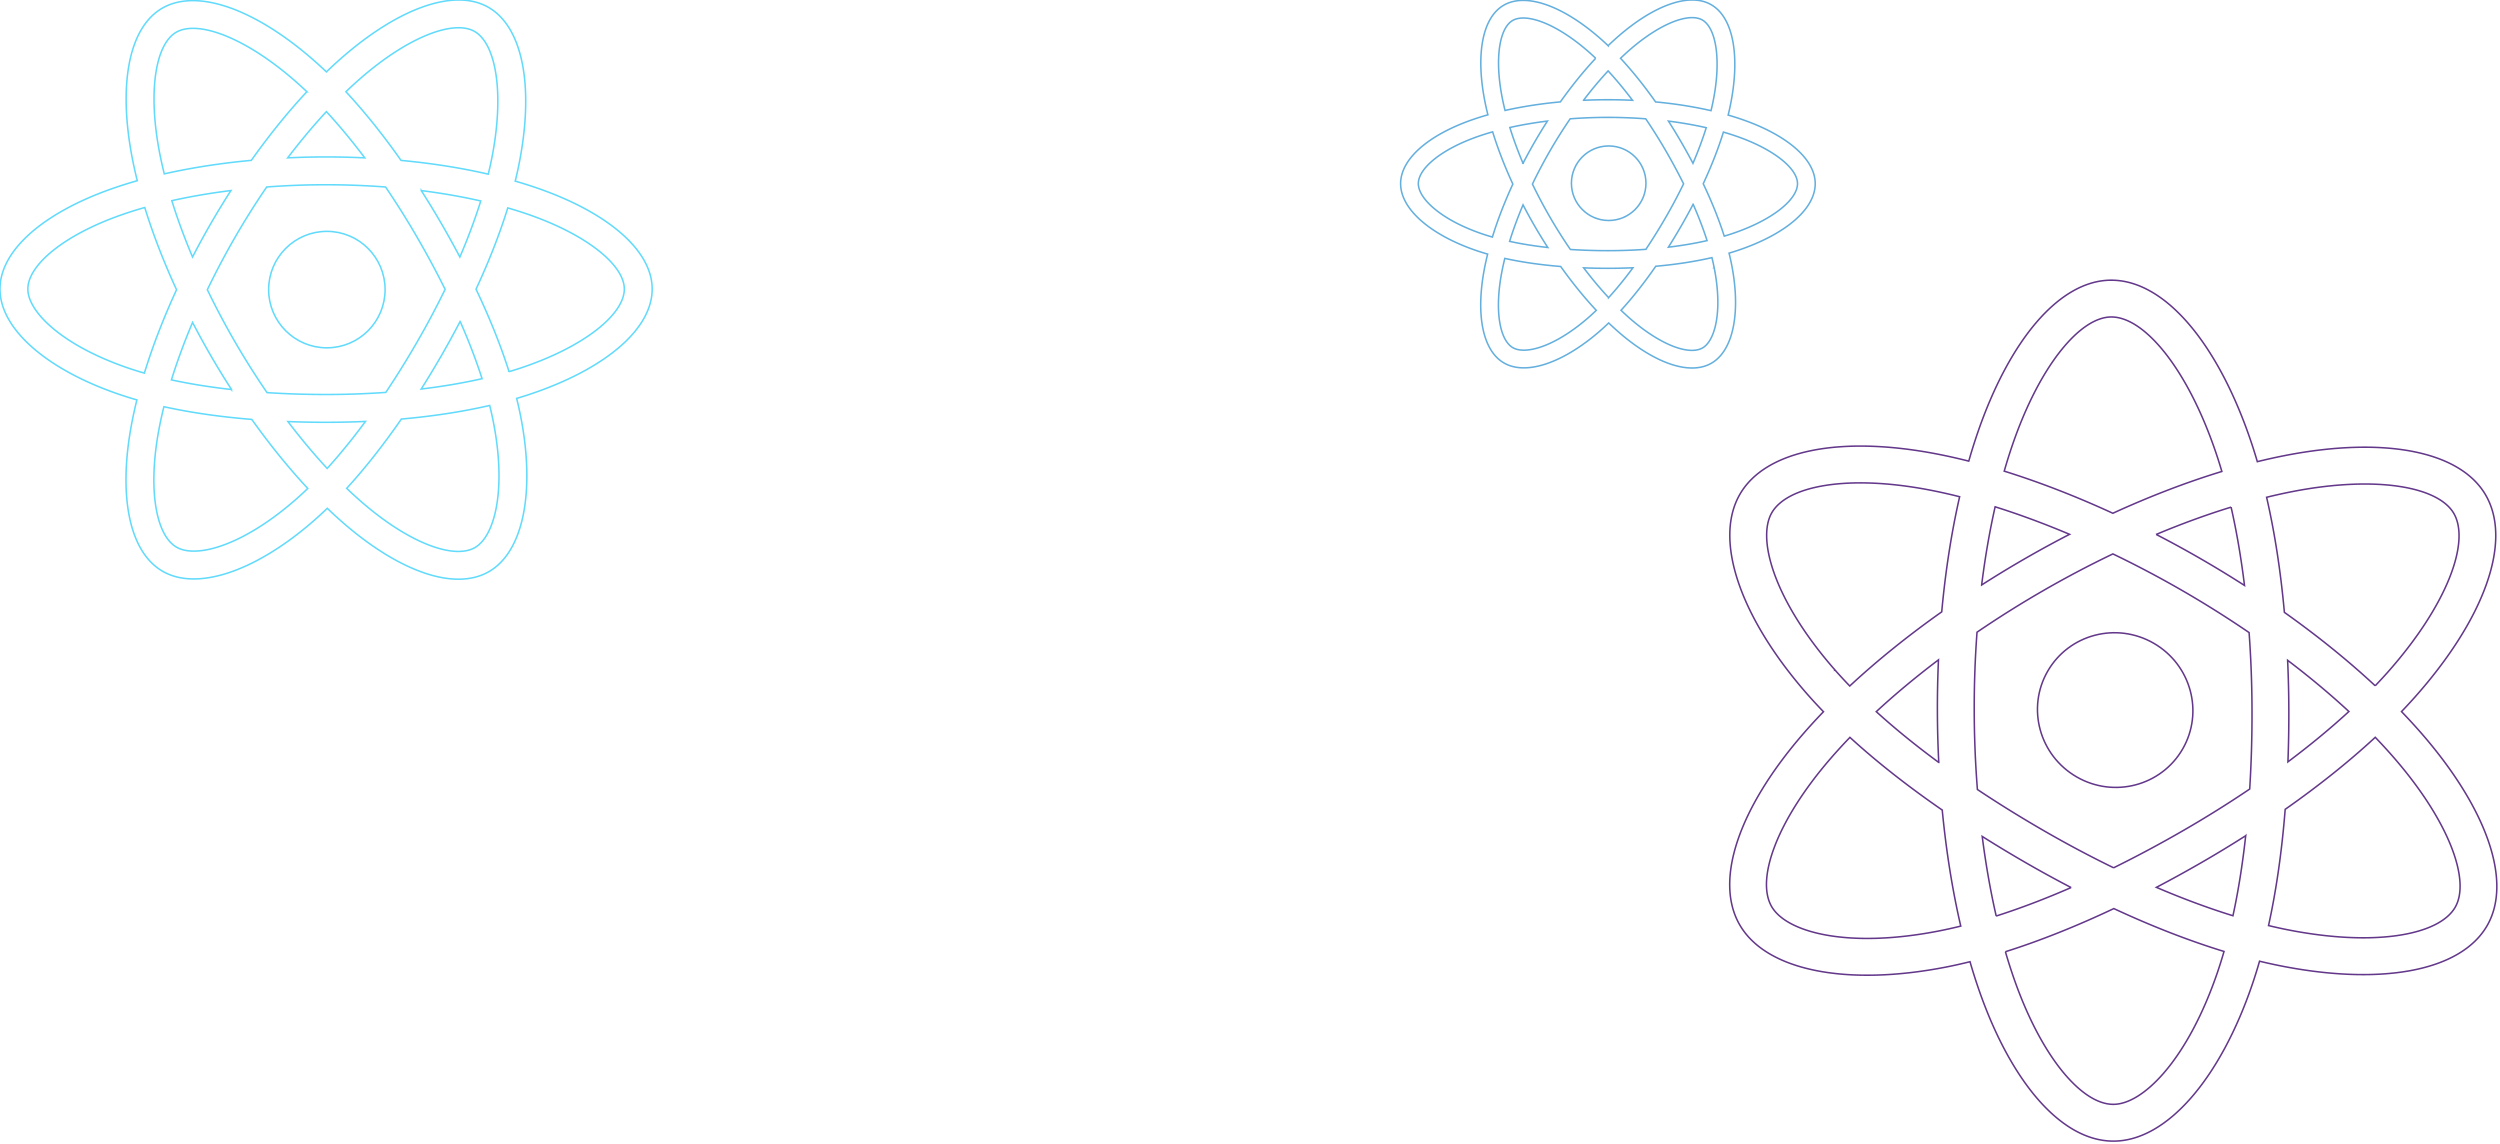 <svg width="1610" height="737" viewBox="0 0 1610 737" xmlns="http://www.w3.org/2000/svg"><title>Artboard Copy 2</title><g fill="none"><g stroke="#61DAFB"><path d="M345.326 120.896C390.687 136.483 420 160.9 420 186.146c0 26.33-31.326 52.073-79.475 67.996a246.737 246.737 0 0 1-7.81 2.434 237.09 237.09 0 0 1 2.518 11.207c9.505 47.926 2.186 87.318-20.343 100.335-21.812 12.604-57.066.223-92.762-30.437a275.548 275.548 0 0 1-11.353-10.34 237.764 237.764 0 0 1-8.764 8.063c-36.852 32.154-74.696 45.494-97.245 32.516-21.831-12.57-28.692-49.239-19.908-95.42a273.82 273.82 0 0 1 3.3-14.966A239.061 239.061 0 0 1 76.8 253.99C30.484 238.19 0 212.129 0 186.146c0-25.155 28.398-49.409 72.864-64.883a278.954 278.954 0 0 1 15.545-4.88 279.558 279.558 0 0 1-3.105-13.885c-9.213-46.997-2.73-84.555 19.159-97.204 22.827-13.19 60.845.974 98.773 34.59a255.54 255.54 0 0 1 6.96 6.416 280.737 280.737 0 0 1 10.457-9.58c36.19-31.435 72.023-44.586 93.932-31.973 22.852 13.151 29.544 53.101 19.31 102.692a256.11 256.11 0 0 1-2.09 9.204 281.726 281.726 0 0 1 13.52 4.253zM334.88 237.143h.002c41.572-13.75 67.176-34.79 67.176-50.997 0-15.214-23.707-34.961-62.573-48.314A264.505 264.505 0 0 0 327 133.898c-5.167 16.69-12.063 34.321-20.44 52.337 8.776 18.452 15.951 36.313 21.267 53.11a231.41 231.41 0 0 0 7.054-2.202zm-17.249 34.119a221.127 221.127 0 0 0-2.273-10.142c-17.396 4.013-36.579 6.954-56.884 8.752-11.543 16.68-23.37 31.7-35.205 44.622a257.065 257.065 0 0 0 10.561 9.61c30.525 26.221 58.832 36.162 72.068 28.514 6.22-3.594 11.25-12.566 13.752-26.025 2.784-14.979 2.184-34.14-2.019-55.331zm-174.445 80.035h.001c14.391-5.074 30.72-15.16 47.016-29.38a220.788 220.788 0 0 0 8.002-7.355c-12.264-13.137-24.433-28.14-36.053-44.462-20.353-1.647-39.396-4.38-56.6-8.178a256.58 256.58 0 0 0-3.066 13.919c-7.511 39.491-2.006 68.936 11.244 76.562 6.225 3.583 16.524 3.453 29.456-1.106zM82.604 237.043a221.32 221.32 0 0 0 10.368 3.24c5.305-17.265 12.298-35.39 20.725-53.701-8.32-18.042-15.214-35.883-20.47-52.947a259.227 259.227 0 0 0-14.456 4.54c-38.029 13.234-60.83 32.707-60.83 47.97 0 7.176 5.26 16.017 15.677 24.922 11.593 9.908 28.506 18.988 48.986 25.976zm20.309-137.985v-.002c.853 4.33 1.815 8.636 2.886 12.917 17.383-3.931 36.293-6.866 56.046-8.694 11.519-16.227 23.576-31.117 35.777-44.195a234.4 234.4 0 0 0-6.3-5.808c-32.749-29.023-63.818-40.6-77.87-32.482-13.192 7.622-18.434 37.997-10.54 78.264zm181.168 44.653a624.314 624.314 0 0 1 12.082 21.816c5.313-12.412 9.824-24.52 13.443-36.1-12.056-2.748-24.895-4.993-38.296-6.681a569.374 569.374 0 0 1 12.771 20.965zm-73.88-71.829c-8.406 9.053-16.764 19.03-24.924 29.772a529.309 529.309 0 0 1 49.64.01c-8.153-10.84-16.441-20.833-24.716-29.782zm-74.355 71.952a526.357 526.357 0 0 1 12.876-21.122c-13.314 1.66-26.093 3.848-38.077 6.526 3.65 11.744 8.121 23.906 13.346 36.276a528.93 528.93 0 0 1 11.855-21.68zm13.259 107.024a525.696 525.696 0 0 1-25.093-43.223c-5.337 12.635-9.906 25.059-13.614 37.011 11.98 2.603 24.952 4.68 38.707 6.212zm61.592 50.817c8.22-9.034 16.478-19.18 24.657-30.274-8.33.37-16.793.562-25.354.562-8.333 0-16.532-.16-24.573-.475 8.285 10.897 16.766 21.027 25.27 30.187zm85.637-94.684a568.6 568.6 0 0 1-12.18 22.213 626.035 626.035 0 0 1-12.895 21.333c13.854-1.659 27-3.893 39.18-6.666-3.759-11.75-8.491-24.107-14.105-36.88zm-27.723 13.266h.002a539.223 539.223 0 0 0 18.046-33.935 586.727 586.727 0 0 0-18.106-33.638 539.216 539.216 0 0 0-20.236-32.252 509.266 509.266 0 0 0-76.559-.011 503.138 503.138 0 0 0-20.365 32.361v-.003a507.802 507.802 0 0 0-17.865 33.797 503.115 503.115 0 0 0 17.919 33.78 507.865 507.865 0 0 0 20.526 32.5c12.244.792 24.958 1.199 38.027 1.199 13.123 0 26-.459 38.462-1.347a587.01 587.01 0 0 0 20.149-32.45zm37.013-199.995c-13.204-7.602-42.184 3.033-73.192 29.97a263.62 263.62 0 0 0-9.659 8.842c12.004 12.91 23.962 27.826 35.503 44.23 19.81 1.854 38.733 4.842 56.157 8.855a235.06 235.06 0 0 0 1.889-8.335c8.836-42.816 3.366-75.465-10.698-83.562z"/><path d="M210.5 149c20.712 0 37.5 16.79 37.5 37.5S231.212 224 210.5 224c-20.71 0-37.5-16.79-37.5-37.5s16.79-37.5 37.5-37.5"/></g><g stroke="#64AFDD"><path d="M1121.529 76.816c28.836 9.904 47.471 25.418 47.471 41.459 0 16.73-19.914 33.087-50.524 43.204a155.44 155.44 0 0 1-4.965 1.547c.603 2.419 1.14 4.794 1.601 7.12 6.043 30.452 1.39 55.481-12.932 63.752-13.866 8.008-36.277.142-58.97-19.34a175.138 175.138 0 0 1-7.217-6.57 151.12 151.12 0 0 1-5.572 5.124c-23.427 20.43-47.485 28.906-61.82 20.66-13.878-7.987-18.24-31.285-12.655-60.628.61-3.189 1.31-6.36 2.097-9.51a152.03 152.03 0 0 1-7.22-2.252C921.38 151.342 902 134.784 902 118.275c0-15.983 18.053-31.394 46.32-41.226a177.401 177.401 0 0 1 9.883-3.1 177.55 177.55 0 0 1-1.974-8.823c-5.857-29.861-1.736-53.726 12.18-61.762 14.511-8.38 38.68.619 62.791 21.978 1.5 1.332 2.975 2.69 4.424 4.077a178.435 178.435 0 0 1 6.648-6.087c23.007-19.974 45.786-28.33 59.714-20.316 14.528 8.356 18.782 33.74 12.275 65.25a160.424 160.424 0 0 1-1.328 5.848c2.888.828 5.754 1.73 8.596 2.702zm-6.64 73.862h.001c26.428-8.737 42.705-22.105 42.705-32.403 0-9.667-15.071-22.214-39.78-30.698a168.212 168.212 0 0 0-7.936-2.5c-3.285 10.605-7.67 21.808-12.995 33.255 5.58 11.724 10.141 23.073 13.52 33.745a149.13 149.13 0 0 0 4.485-1.4zm-10.966 21.679a140.44 140.44 0 0 0-1.445-6.444c-11.059 2.55-23.254 4.418-36.162 5.56-7.338 10.599-14.857 20.143-22.38 28.353a163.39 163.39 0 0 0 6.714 6.106c19.405 16.66 37.4 22.977 45.815 18.118 3.953-2.284 7.151-7.985 8.741-16.537 1.77-9.517 1.389-21.691-1.283-35.156zM993.026 223.21c9.15-3.224 19.53-9.632 29.89-18.667a140.33 140.33 0 0 0 5.086-4.674c-7.796-8.347-15.532-17.88-22.919-28.25-12.939-1.047-25.045-2.784-35.98-5.197a162.956 162.956 0 0 0-1.95 8.844c-4.776 25.093-1.276 43.802 7.147 48.647 3.958 2.276 10.505 2.194 18.726-.703zm-38.514-72.596c2.18.74 4.378 1.426 6.592 2.059 3.372-10.97 7.817-22.486 13.175-34.121-5.29-11.463-9.672-22.8-13.014-33.642-3.09.872-6.155 1.834-9.19 2.885-24.175 8.409-38.67 20.781-38.67 30.48 0 4.559 3.344 10.176 9.966 15.835 7.37 6.295 18.122 12.065 31.141 16.504zm12.911-87.674c.542 2.75 1.154 5.487 1.835 8.207 11.05-2.499 23.072-4.364 35.63-5.525 7.322-10.31 14.987-19.77 22.743-28.08a148.984 148.984 0 0 0-4.005-3.69c-20.819-18.442-40.57-25.798-49.503-20.64-8.386 4.843-11.718 24.143-6.7 49.728zm115.172 28.373a396.328 396.328 0 0 1 7.68 13.861c3.377-7.887 6.245-15.58 8.546-22.938-7.664-1.746-15.826-3.172-24.346-4.245a361.738 361.738 0 0 1 8.12 13.322zm-46.967-45.64c-5.344 5.752-10.658 12.092-15.845 18.917a336.662 336.662 0 0 1 31.557.007c-5.183-6.889-10.452-13.238-15.712-18.924zM988.359 91.39a334.41 334.41 0 0 1 8.186-13.42c-8.464 1.055-16.588 2.445-24.206 4.146 2.32 7.462 5.162 15.19 8.484 23.05a336.023 336.023 0 0 1 7.536-13.776zm8.43 68.002a333.969 333.969 0 0 1-15.952-27.463c-3.394 8.028-6.298 15.922-8.656 23.516 7.616 1.654 15.863 2.974 24.607 3.947zm39.154 32.289c5.225-5.74 10.475-12.186 15.675-19.236-5.295.236-10.675.357-16.118.357-5.297 0-10.51-.101-15.621-.302 5.266 6.924 10.658 13.36 16.064 19.18zm54.44-60.161a361.226 361.226 0 0 1-7.742 14.113 397.734 397.734 0 0 1-8.197 13.555c8.806-1.054 17.164-2.473 24.906-4.235-2.389-7.466-5.398-15.318-8.966-23.433zm-17.623 8.429a342.557 342.557 0 0 0 11.473-21.562 372.737 372.737 0 0 0-11.51-21.373 342.585 342.585 0 0 0-12.865-20.493 323.913 323.913 0 0 0-48.67-.007 319.664 319.664 0 0 0-12.945 20.562v-.002a322.595 322.595 0 0 0-11.357 21.475 322.668 322.668 0 0 0 24.44 42.113c7.783.503 15.866.762 24.174.762 8.342 0 16.529-.292 24.45-.856a372.948 372.948 0 0 0 12.81-20.62zm23.53-127.075c-8.395-4.83-26.818 1.928-46.53 19.043a167.555 167.555 0 0 0-6.14 5.618c7.631 8.203 15.233 17.68 22.57 28.103 12.594 1.179 24.623 3.077 35.7 5.626.432-1.757.832-3.523 1.2-5.295 5.618-27.205 2.14-47.95-6.8-53.095z"/><path d="M1036 94c13.255 0 24 10.745 24 24s-10.745 24-24 24c-13.254 0-24-10.745-24-24s10.746-24 24-24"/></g><g stroke="#63388A"><path d="M1559.253 472.074c41.671 47.845 59.121 95.179 42.44 124.073-17.399 30.134-70.3 38.876-135.986 25.25a326.674 326.674 0 0 1-10.557-2.38 313.037 313.037 0 0 1-4.52 14.491c-20.777 61.14-55.192 101.38-89.604 101.377-33.32-.004-65.528-37.493-86.166-96.195a364.395 364.395 0 0 1-6.175-19.344 314.423 314.423 0 0 1-15.37 3.431c-63.467 12.423-115.64 2.658-132.899-27.111-16.706-28.827-.337-75.331 40.242-122.374a361.534 361.534 0 0 1 13.67-14.947 316.51 316.51 0 0 1-10.67-11.569c-42.625-48.72-60.33-98.71-43.162-128.448 16.622-28.79 65.184-37.763 126.353-26.06 6.837 1.309 13.864 2.885 21.035 4.698a369.112 369.112 0 0 1 5.618-17.945c20.498-59.882 52.744-98.58 86.18-98.576 34.868.004 69.066 41.362 90.308 104.924a337.93 337.93 0 0 1 3.734 11.946 371.255 371.255 0 0 1 18.31-4.046c62.236-12.04 111.98-3.388 128.748 25.54 17.491 30.167-1.24 80.316-45.734 130.302a336.317 336.317 0 0 1-8.476 9.152 372.995 372.995 0 0 1 12.681 13.811zm-88.779 126.135l.002.001c56.715 11.761 99.952 4.618 110.661-13.93 10.053-17.413-4.06-55.694-39.766-96.686a350.196 350.196 0 0 0-11.705-12.76c-16.948 15.682-36.5 31.3-58.002 46.377-2.136 26.924-5.719 52.112-10.727 74.852 3.221.776 6.406 1.496 9.537 2.146zm-42.307 27.638a291.964 291.964 0 0 0 4.097-13.11c-22.583-6.914-46.504-16.237-70.955-27.611-24.247 11.454-47.723 20.823-69.82 27.782a339.953 339.953 0 0 0 5.75 17.986c17.647 50.2 43.51 80.302 63.728 80.304 9.5.001 21.192-6.94 32.951-20.69 13.088-15.3 25.06-37.627 34.249-64.66zm-252.748-23.79h.002c19.84 3.712 45.213 2.97 73.28-2.525a291.975 291.975 0 0 0 14.027-3.124c-5.37-23.149-9.399-48.369-11.926-74.735-22.23-15.349-42.242-31.073-59.442-46.8a338.772 338.772 0 0 0-12.712 13.902c-34.7 40.23-47.849 77.571-37.708 95.062 4.765 8.219 16.65 14.883 34.479 18.22zm6.086-170.838a293.02 293.02 0 0 0 9.738 10.566c17.486-16.25 37.474-32.368 59.229-47.75 2.389-26.152 6.28-51.131 11.532-74.138-6.477-1.646-13-3.102-19.562-4.366-52.314-10.008-91.305-2.805-101.39 14.665-4.742 8.211-4.557 21.809 1.493 38.892 6.736 19.008 20.113 40.587 38.96 62.131zm114.444-144.488l.001-.002a346.156 346.156 0 0 0-5.228 16.693c22.514 6.999 46.118 16.148 69.957 27.122 23.92-10.952 47.573-20.017 70.193-26.915a309.978 309.978 0 0 0-3.382-10.814c-18.341-54.88-46.287-88.682-67.752-88.684-20.15-.003-46.226 31.293-63.789 82.6zm178.06 170.944a824.186 824.186 0 0 1-.573 32.96c14.289-10.693 27.458-21.566 39.256-32.425-11.997-11.12-25.223-22.181-39.462-32.979a752.3 752.3 0 0 1 .779 32.444zm-37.183-131.078c-15.611 4.8-31.781 10.691-48.227 17.586a700.99 700.99 0 0 1 56.865 32.849c-2.177-17.8-5.07-34.72-8.638-50.435zm-132.731 33.164a695.467 695.467 0 0 1 28.708-15.656c-16.352-6.907-32.438-12.856-47.937-17.719-3.578 15.857-6.492 32.733-8.68 50.346a698.773 698.773 0 0 1 27.909-16.97zm-55.528 131.258a694.504 694.504 0 0 1-.19-66.067c-14.462 10.931-27.906 22.128-40.053 33.354 12.006 10.904 25.496 21.86 40.243 32.713zm36.988 98.901c15.386-4.902 31.552-11.05 48.253-18.338a754.856 754.856 0 0 1-29.419-16.128 830.743 830.743 0 0 1-27.84-16.798c2.292 17.951 5.315 35.156 9.006 51.264zm160.679-51.717c-9.414 6-18.96 11.79-28.633 17.365a827.158 827.158 0 0 1-28.87 15.886c16.969 7.265 33.508 13.405 49.294 18.286 3.458-15.934 6.2-33.206 8.209-51.537zm-40.529-3.156l.002.001a712.35 712.35 0 0 0 43.1-26.9 775.116 775.116 0 0 0 1.482-50.476 712.483 712.483 0 0 0-1.873-50.298 674.445 674.445 0 0 0-87.707-50.654 664.814 664.814 0 0 0-44.715 23.567l.002-.005a670.837 670.837 0 0 0-42.8 26.864 664.647 664.647 0 0 0-1.79 50.513 671.14 671.14 0 0 0 2.04 50.774c13.505 9.006 27.803 17.88 42.776 26.526 15.035 8.68 30.092 16.674 44.956 23.9a775.623 775.623 0 0 0 44.527-23.812zm174.558-204.409c-10.106-17.434-50.336-24.432-103.66-14.115a348.617 348.617 0 0 0-16.909 3.732c5.223 22.715 9.067 47.696 11.45 74.103 21.472 15.228 41.177 31.163 58.488 47.282a311.918 311.918 0 0 0 7.671-8.29c38.416-43.157 53.722-84.143 42.96-102.712z"/><path d="M1387.018 414.266c23.993 13.853 32.32 44.344 18.602 68.104-13.719 23.761-44.288 31.796-68.282 17.943-23.99-13.85-32.32-44.343-18.6-68.105 13.717-23.76 44.289-31.793 68.28-17.942"/></g></g></svg>